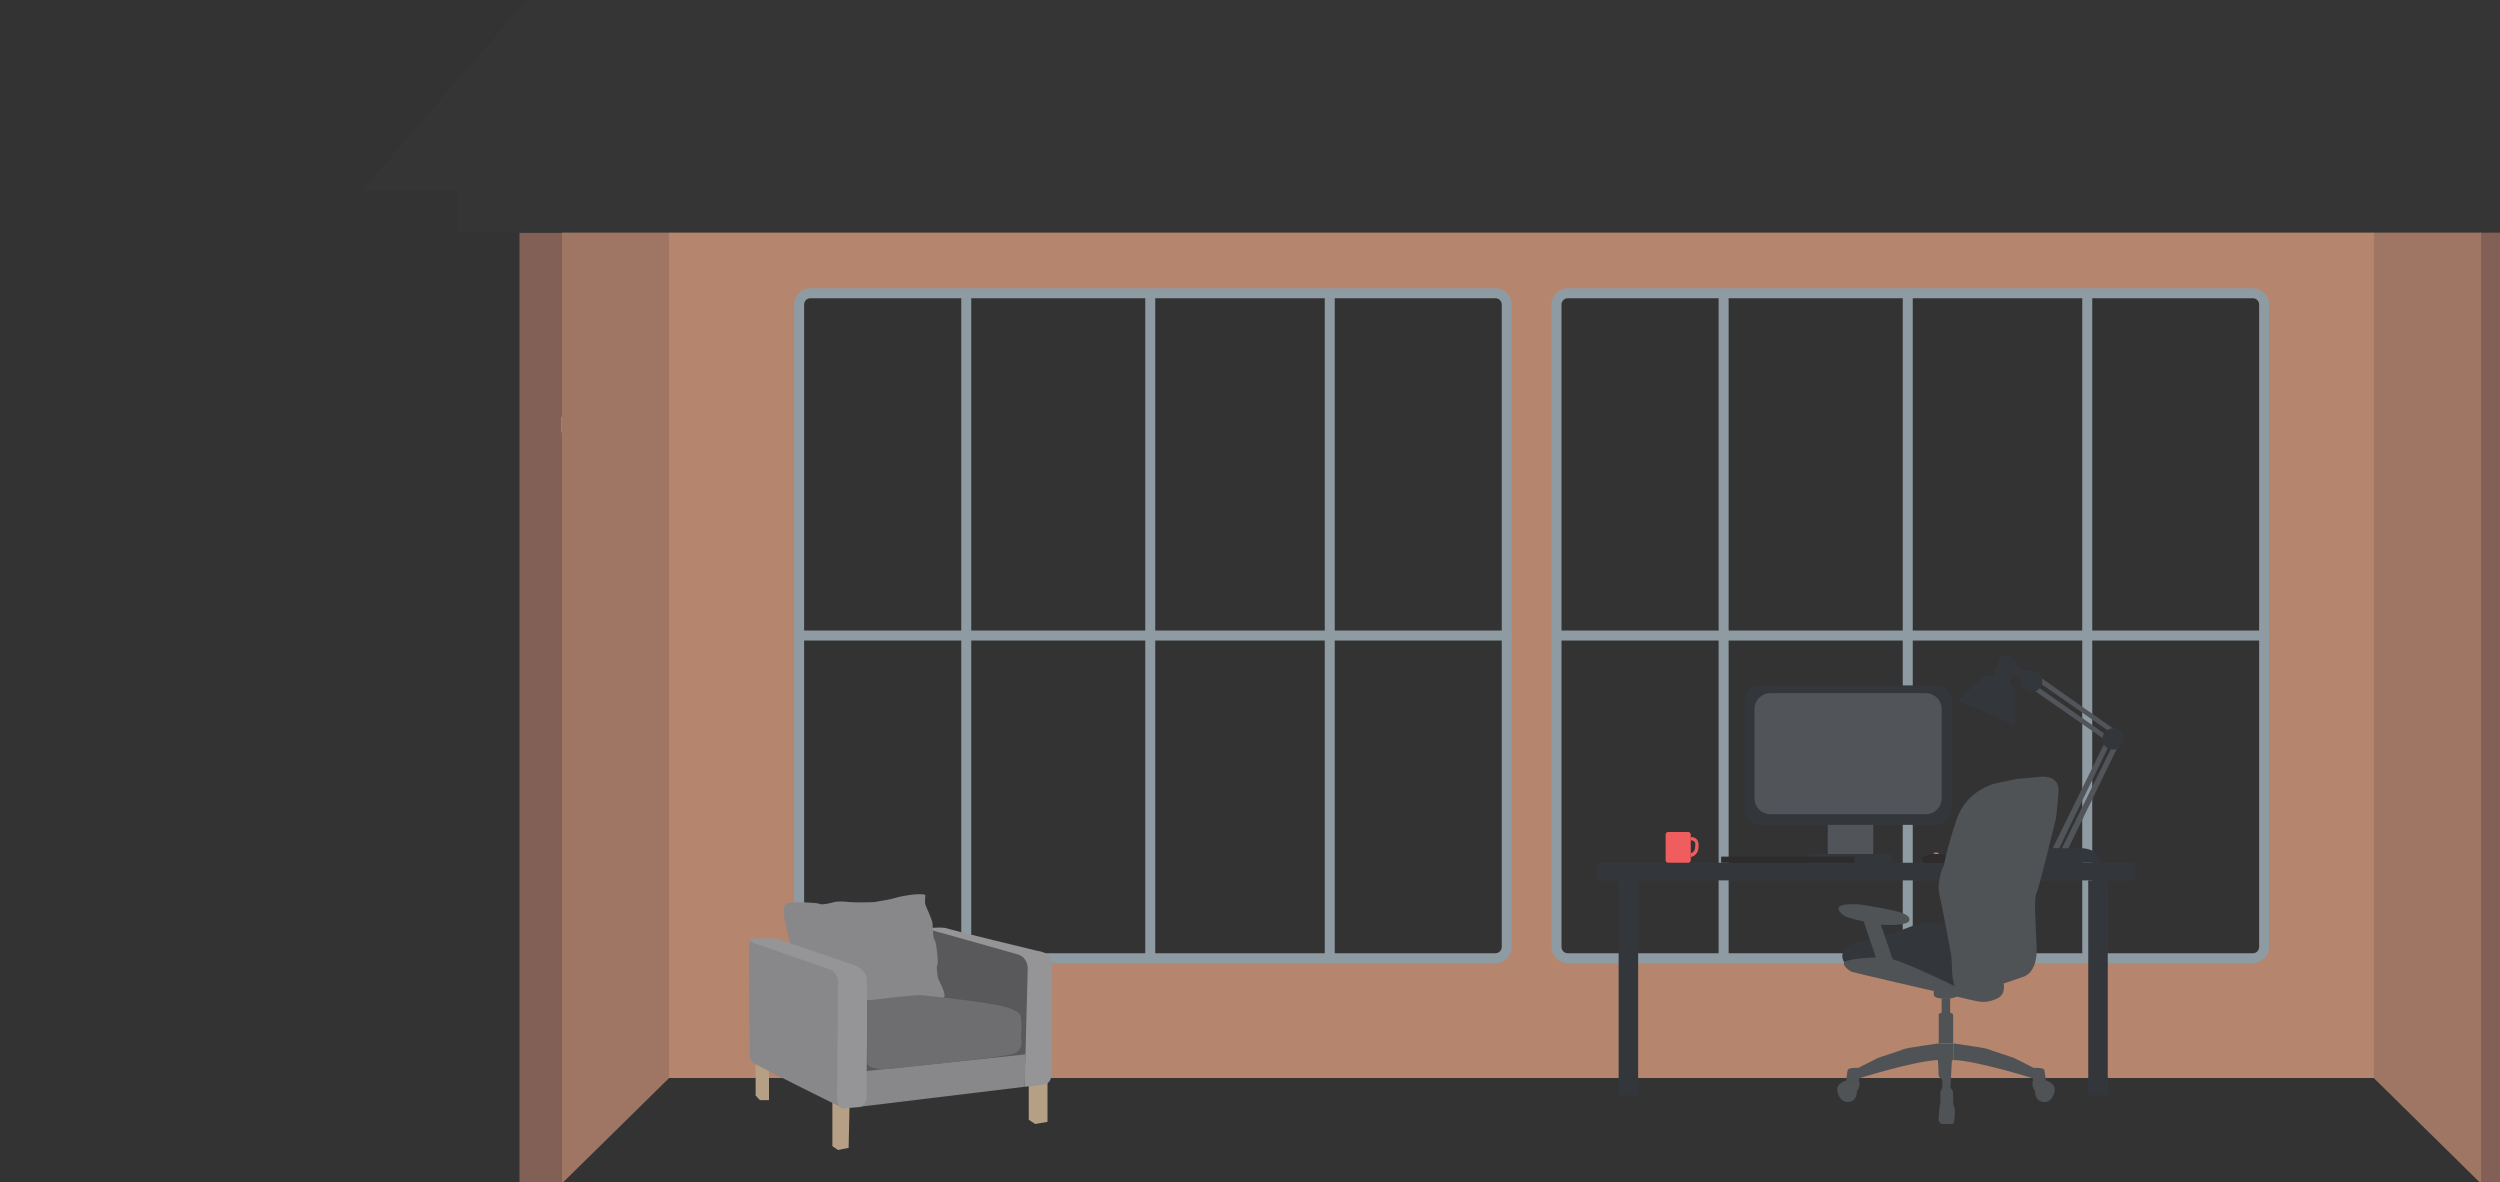 <?xml version="1.0" encoding="utf-8"?>
<!-- Generator: Adobe Illustrator 18.0.0, SVG Export Plug-In . SVG Version: 6.00 Build 0)  -->
<!DOCTYPE svg PUBLIC "-//W3C//DTD SVG 1.1//EN" "http://www.w3.org/Graphics/SVG/1.1/DTD/svg11.dtd">
<svg version="1.1" id="Layer_1" xmlns="http://www.w3.org/2000/svg" xmlns:xlink="http://www.w3.org/1999/xlink" x="0px" y="0px"
	 viewBox="0 0 2000 946" enable-background="new 0 0 2000 946" xml:space="preserve">
<rect x="0" y="0" width="2000" height="946" fill="#333333" stroke="none"/>
<g>
	<g>
		<path fill="#FFFFFF" d="M601.7,345.9c0,0-2.1-25.6-24.5-25.6c-22.4,0-24.5,25.6-24.5,25.6H601.7z"/>
		<path fill="#FFFFFF" d="M567.1,345.9c0,0-2.8-42-41.3-42s-39.6,42-39.6,42H567.1z"/>
		<path fill="#FFFFFF" d="M498.4,345.9c0,0-2.5-27.3-24.5-27.3c-22.1,0-24.5,27.3-24.5,27.3"/>
		<path fill="#FFFFFF" d="M463.3,345.9c0,0-3.5-12.8-18.2-12.8s-16.5,12.8-16.5,12.8H463.3z"/>
	</g>
	<rect x="415.6" y="186.1" fill="#826055" width="33.8" height="761"/>
	<rect x="366.4" y="152.3" fill="#353535" width="2512" height="33.8"/>
	<polygon fill="#353535" points="289.8,152.3 2910.2,152.3 2910.2,0 421.5,0 	"/>
	<polygon fill="#9F7664" points="449.3,947 535.2,862.5 535.2,186.1 449.3,186.1 	"/>
	<path fill="#B5856D" d="M535.2,186.1v676.3h1364V186.1H535.2z M1203.7,756.5c0,5.5-4.5,10-10,10h-546c-5.5,0-10-4.5-10-10V244.6
		c0-5.5,4.5-10,10-10h546c5.5,0,10,4.5,10,10V756.5z M1811.3,756.5c0,5.5-4.5,10-10,10h-546c-5.5,0-10-4.5-10-10V244.6
		c0-5.5,4.5-10,10-10h546c5.5,0,10,4.5,10,10V756.5z"/>
	<g>
		<path fill="none" stroke="#8F9BA2" stroke-width="8" stroke-miterlimit="10" d="M1196.4,766.6H648.3c-5,0-9-4-9-9v-514
			c0-5,4-9,9-9h548.1c4.9,0,9,4,9,9v514C1205.4,762.5,1201.3,766.6,1196.4,766.6z"/>
		
			<line fill="none" stroke="#8F9BA2" stroke-width="8" stroke-linecap="round" stroke-linejoin="round" stroke-miterlimit="10" x1="920.2" y1="239.2" x2="920.2" y2="762.4"/>
		
			<line fill="none" stroke="#8F9BA2" stroke-width="8" stroke-linecap="round" stroke-linejoin="round" stroke-miterlimit="10" x1="773" y1="239.2" x2="773" y2="762.4"/>
		
			<line fill="none" stroke="#8F9BA2" stroke-width="8" stroke-linecap="round" stroke-linejoin="round" stroke-miterlimit="10" x1="1063.8" y1="239.2" x2="1063.8" y2="762.4"/>
		
			<line fill="none" stroke="#8F9BA2" stroke-width="8" stroke-linecap="round" stroke-linejoin="round" stroke-miterlimit="10" x1="639.3" y1="508.4" x2="1205.4" y2="508.4"/>
	</g>
	<g>
		<path fill="none" stroke="#8F9BA2" stroke-width="8" stroke-miterlimit="10" d="M1802.3,766.6h-548.1c-4.9,0-9-4-9-9v-514
			c0-5,4.1-9,9-9h548.1c4.9,0,9,4,9,9v514C1811.3,762.5,1807.3,766.6,1802.3,766.6z"/>
		
			<line fill="none" stroke="#8F9BA2" stroke-width="8" stroke-linecap="round" stroke-linejoin="round" stroke-miterlimit="10" x1="1526.2" y1="239.2" x2="1526.2" y2="762.4"/>
		
			<line fill="none" stroke="#8F9BA2" stroke-width="8" stroke-linecap="round" stroke-linejoin="round" stroke-miterlimit="10" x1="1378.9" y1="239.2" x2="1378.9" y2="762.4"/>
		
			<line fill="none" stroke="#8F9BA2" stroke-width="8" stroke-linecap="round" stroke-linejoin="round" stroke-miterlimit="10" x1="1669.8" y1="239.2" x2="1669.8" y2="762.4"/>
		
			<line fill="none" stroke="#8F9BA2" stroke-width="8" stroke-linecap="round" stroke-linejoin="round" stroke-miterlimit="10" x1="1245.2" y1="508.4" x2="1811.3" y2="508.4"/>
	</g>
	<rect x="1984.6" y="186.1" fill="#826055" width="33.8" height="761"/>
	<polygon fill="#9F7664" points="1984.9,947 1899.1,862.5 1899.1,186.1 1984.9,186.1 	"/>
	<g>
		<polygon fill="#B59F85" points="838,863.1 838,897.5 828.1,899.2 823,895.8 823,862.3 		"/>
		<polygon fill="#B59F85" points="665.9,882.4 665.9,916.9 670.4,920 678.9,918.3 679.7,880.1 		"/>
		<polygon fill="#B59F85" points="604.5,851.1 604.5,876.4 607.9,880.1 615.2,880.1 615.2,854.3 613.5,849.1 		"/>
		<path fill="#59595B" d="M815.7,760.1l-57.5-14.6l-18-2.8l-38,15.2l-23.4,24.8l12.5,86.8l61.5-10.4l71.3-8.7c0,0,4.2-61.1,3.9-62
			c-0.3-0.8-3.4-27-3.4-27L815.7,760.1z"/>
		<path fill="#959597" d="M841.6,850.2c0,0,1.5,15.4-4.8,16.9c-6.5,1.5-17.1,2.3-17.1,2.3l2.5-95.5c0,0-0.4-8.2-8-10.4
			c-7.6-2.3-74.1-20.8-74.1-20.8s14.1-1.4,17.5,0c3.4,1.4,72.4,18,72.4,18s11.7,1.1,11.7,10.1S841.6,850.2,841.6,850.2z"/>
		<path fill="#888789" d="M740.3,715.9c0,0-0.6,6,0,7.9c0.6,1.9,5.8,12.4,5.8,15.4c0,3,0.4,12.8,1.5,12.6s3.4,17.8,2.3,20.1
			c-1.1,2.3,0.2,7.9,0.3,9.8c0.1,1.9,8.2,15,4.5,16.5c-3.7,1.5-25.9,0-25.9,0l-35,2.3l-9.7-24.8l-51.4-17.5c0,0-4.5-20.1-4.9-22
			c-0.4-1.9-2.6-13.1,3-13.9s22.5-0.4,24.8,0.8c2.3,1.1,9.4-0.8,12-1.5s8.6-0.4,10.9,0c2.3,0.4,18.8,0.4,21.4,0s15-2.6,16.9-3.4
			C718.7,717.4,735.2,714,740.3,715.9z"/>
		<path fill="#888789" d="M673.8,778.9L609,753.3c0,0-8.2-2.6-9.3-1.2c-1.1,1.4,0.1,88.8,0.1,88.8s-1.4,7,4.5,10.4
			c5.9,3.4,70.3,35.4,70.3,35.4l1.4-2.3l5.4-105.8L673.8,778.9z"/>
		<polygon fill="#888789" points="685.2,885.7 819.8,869.4 820.5,843.5 691.3,857 		"/>
		<path fill="#959597" d="M621.1,750.8l56.6,19.4c0,0,13.9,2.8,15.4,11.3c1.5,8.4,0,90.4,0,90.4s2.1,13.2-6.1,13.8
			c-8.2,0.6-12.3,1.1-12.3,1.1s-5.4,0.3-5.1-10.7c0.3-11,0.8-91,0.8-91s0-7.3-6.8-9.6c-6.8-2.3-59.7-20.8-59.7-20.8s-9.6-3.4,0-3.9
			S621.1,750.8,621.1,750.8z"/>
		<path fill="#6E6D70" d="M738.2,796.2c0,0,37.2,4.1,43.6,5.3c6.4,1.1,33.8,3.8,34.9,12c1.1,8.3,0,17.3,0,17.3s3.5,10.2-7.9,12.8
			c-11.3,2.6-95.4,11.4-95.4,11.4s-19.3,2.1-19.6-5c-0.2-7.1,0-49.6,0-49.6S731.8,795.5,738.2,796.2z"/>
	</g>
	<g>
		<path fill="#F16D6E" d="M1550.1,682.1h-2.5c-0.4,0-0.7,0.3-0.7,0.7v0.6c0,0.4,0.3,0.7,0.7,0.7h2.5c0.4,0,0.7-0.3,0.7-0.7v-0.6
			C1550.7,682.4,1550.4,682.1,1550.1,682.1z"/>
		<polygon fill="#33373C" points="1611.5,532.3 1624.2,537.8 1619.2,545 1607.8,536.5 		"/>
		<polygon fill="#515459" points="1690.4,582.7 1633.6,542.8 1633.3,547.4 1689.3,586.5 		"/>
		<polygon fill="#515459" points="1686.4,588.9 1629.5,549 1627.7,552.6 1685.2,592.7 		"/>
		<polygon fill="#515459" points="1683.1,595.5 1642.1,678.7 1647.3,678.7 1686.2,598.5 		"/>
		<polygon fill="#515459" points="1689.6,597.4 1648.6,680.5 1653.8,680.5 1693.8,598.3 		"/>
		<rect x="1278.4" y="690.2" fill="#33373C" width="429.3" height="14.1"/>
		<rect x="1294.9" y="704.3" fill="#33373C" width="15.6" height="171.8"/>
		<rect x="1670.6" y="704.3" fill="#33373C" width="15.6" height="171.8"/>
		<path fill="#33373C" d="M1614.1,690.2c0,0,8.5-11.6,19.3-11.6s32.8,0,32.8,0s13.9,0.5,13.9,11.6H1614.1z"/>
		<circle fill="#33373C" cx="1690.4" cy="591.2" r="8.5"/>
		<circle fill="#33373C" cx="1625.4" cy="545" r="8.5"/>
		<path fill="#33373C" d="M1598.4,555.5l-3.8-1.5c-2.5-1-3.8-3.9-2.8-6.4l7.8-19.8c1-2.5,3.9-3.8,6.4-2.8l3.8,1.5
			c2.5,1,3.8,3.9,2.8,6.4l-7.8,19.8C1603.8,555.3,1600.9,556.5,1598.4,555.5z"/>
		<g>
			<path fill="#33373C" d="M1548.7,659.9h-140.2c-7,0-12.7-5.7-12.7-12.7V561c0-7,5.7-12.7,12.7-12.7h140.2c7,0,12.7,5.7,12.7,12.7
				v86.2C1561.3,654.2,1555.6,659.9,1548.7,659.9z"/>
			<path fill="#515459" d="M1540.6,651.4h-124.3c-7,0-12.7-5.7-12.7-12.7v-71.5c0-7,5.7-12.7,12.7-12.7h124.3
				c7,0,12.7,5.7,12.7,12.7v71.5C1553.3,645.7,1547.6,651.4,1540.6,651.4z"/>
			<rect x="1462.2" y="659.9" fill="#515459" width="36.4" height="26.4"/>
			<path fill="#33373C" d="M1510.5,690.3h-60.3c-1.8,0-3.2-1.4-3.2-3.2v-0.7c0-1.8,1.4-3.2,3.2-3.2h60.3c1.8,0,3.2,1.4,3.2,3.2v0.7
				C1513.8,688.8,1512.3,690.3,1510.5,690.3z"/>
		</g>
		<rect x="1376.9" y="685.3" fill="#2D2B2B" width="106.6" height="4.9"/>
		<path fill="#2D2B2B" d="M1539.8,690.2c0,0-2.4-1.9-2.4-3.5c0-1.7,9.4-3.6,9.4-3.6s9.7-0.3,10.6,2.3c0.8,2.3,3.5,4.9,0,4.9H1539.8z
			"/>
		<path fill="#33373C" d="M1596.8,540.5c0,0,15.5,5.9,15.5,14.5c0,8.6-0.2,25.4-0.2,25.4l-23.3-10.5L1596.8,540.5z"/>
		<path fill="#33373C" d="M1605.3,545c0,0-14.1-7.9-20.4-2s-18.4,17.4-18.4,17.4l23.5,9.9L1605.3,545z"/>
		<path fill="#F05D5E" d="M1350.6,690.2h-16.1c-1.1,0-2-0.9-2-2v-20.6c0-1.1,0.9-2,2-2h16.1c1.1,0,2,0.9,2,2v20.6
			C1352.6,689.3,1351.7,690.2,1350.6,690.2z"/>
		<path fill="#F05D5E" d="M1352.6,672.3c0,0,3.8-0.4,3.7,3.5c-0.1,3.8-1,6.4-3.7,6.6v3.2c0,0,6.3-0.6,6.3-9.1c0-7.6-6.3-6.8-6.3-6.8
			V672.3z"/>
		<g>
			<path fill="#505356" d="M1562.6,834.7v13.3l-1.1,0.6l-1.2,21.9c0,0,2.1,1,2.1,4c0,3,0.2,8.9,0.2,8.9s1.5,3.4,1.3,5.3
				c-0.1,1.9-0.1,10.1-1.8,10.4s-8.9,0-8.9,0s-2.7-1.3-2.3-4c0.4-2.7,0.5-11.2,1.1-11.5s0.3-9.6,0.3-9.6s0.6-3.3,1.6-3.4
				c0,0,0.1-7.1-0.3-7.3s-2.9-1.2-2.8-4.4s-0.6-12.4-0.6-12.4l-0.7-10.5l1.4-1.2H1562.6z"/>
			<path fill="#505356" d="M1602.9,786.8c0,0,2.2,8.9-5.5,12.2c-7.7,3.3-11.5,2.4-13.3,2.4s-18.4-4.1-18.4-4.1s-5,1.8-7.4,1.8
				s-10.8,0-11.2-3.1c-0.4-3.1,0-6.8,0-6.8l42.3-5.8L1602.9,786.8z"/>
			<path fill="#33373C" d="M1556.4,740c0,0-13.3-4.9-28.8,1.6c-15.5,6.5-43,12.7-43,12.7s-15.7,4.8-9.2,15.6
				c6.5,10.8,82.6,20.8,82.6,20.8h11.5l2.7-29L1556.4,740z"/>
			<path fill="#505356" d="M1563.9,789c0,0-38.3-18.8-50.5-21.8c-12.2-2.9-36.2,0.1-38,2.6s4.1,7,6.2,7.7s67.9,16.1,69.3,16.1
				c1.4,0,17.4,1.6,16.7,1C1566.9,794,1567.7,790.9,1563.9,789z"/>
			<path fill="#505356" d="M1613.1,623.2l-15.7,3.3c0,0-24,4.4-32.3,29.6c-8.3,25.2-9.8,35.5-9.8,35.5s-6.2,12.4-3.8,23.7
				c2.4,11.2,9.2,46.8,9.5,48.8s0.6,10.4,0.6,10.4s-0.3,23.7,11.5,21.3c11.8-2.4,45-14.2,45-14.2s12.1-2.1,11.2-24
				c-0.9-21.9-2.3-38.8,0-43.5c2.3-4.7,14.2-54.8,15.1-57.7c0.9-3,2.4-22.8,2.4-22.8s2.4-13.9-15.7-12.1S1613.1,623.2,1613.1,623.2z
				"/>
			<path fill="#505356" d="M1526.6,737.7c0,0,3.8-3.6-3.6-6.8c-7.4-3.3-35.8-7.4-35.8-7.4s-13-0.9-15.7,1.8c-2.7,2.7,3.1,7,5.3,8
				c6.6,2.8,27.8,6.5,27.8,6.5S1521.6,741,1526.6,737.7z"/>
			<path fill="#505356" d="M1504.7,739.8l12.1,35.3c0,0,3.3,5.4-2.9,7.5c-6.2,2.1-9-4.1-9-4.1l-14.1-42L1504.7,739.8z"/>
			<polygon fill="#505356" points="1560.1,798.8 1560.1,812 1553.3,812 1553.3,798.8 			"/>
			<ellipse fill="#505356" cx="1556.7" cy="811.6" rx="5.7" ry="1.8"/>
			<rect x="1551" y="811.6" fill="#505356" width="11.5" height="23.1"/>
			<path fill="#505356" d="M1551,834.7c0,0-25.9,3.6-27.9,4.6c-2,1-19,6.3-20.8,7.1c-1.8,0.8-15.6,7.9-15.6,7.9s-7.9-0.4-8.5,1.6
				c-0.6,2-1.2,8.5-1.2,8.5s3.6,1.6,5.1,1.6c1.6,0,4.1-1.6,4.7-1.8c0.6-0.2,0.6-1.6,0.6-1.6s44.5-14,63.5-14.6V834.7z"/>
			<path fill="#505356" d="M1486.9,864.1l-3.9,1.7l-0.9,0.1l-2-0.4l-3.1-1.2c0,0-6.7,1.9-7.1,6.4c-0.4,4.5,2.6,10.8,7.8,10.9
				c5.2,0.1,7.9-3.4,7.8-8.7c0,0,2.3-3.2,2.1-5.2C1487.4,865.7,1487.7,863.8,1486.9,864.1z"/>
			<path fill="#505356" d="M1562.6,834.7c0,0,25.9,3.6,27.9,4.6c2,1,19,6.3,20.8,7.1c1.8,0.8,15.6,7.9,15.6,7.9s7.9-0.4,8.5,1.6
				c0.6,2,1.2,8.5,1.2,8.5s-3.6,1.6-5.1,1.6c-1.6,0-4.1-1.6-4.7-1.8c-0.6-0.2-0.6-1.6-0.6-1.6s-44.5-14-63.5-14.6V834.7z"/>
			<path fill="#505356" d="M1626.7,864.1l3.9,1.7l0.9,0.1l2-0.4l3.1-1.2c0,0,6.7,1.9,7.1,6.4c0.4,4.5-2.6,10.8-7.8,10.9
				c-5.2,0.1-7.9-3.4-7.8-8.7c0,0-2.3-3.2-2.1-5.2C1626.2,865.7,1625.9,863.8,1626.7,864.1z"/>
		</g>
	</g>
</g>
</svg>
